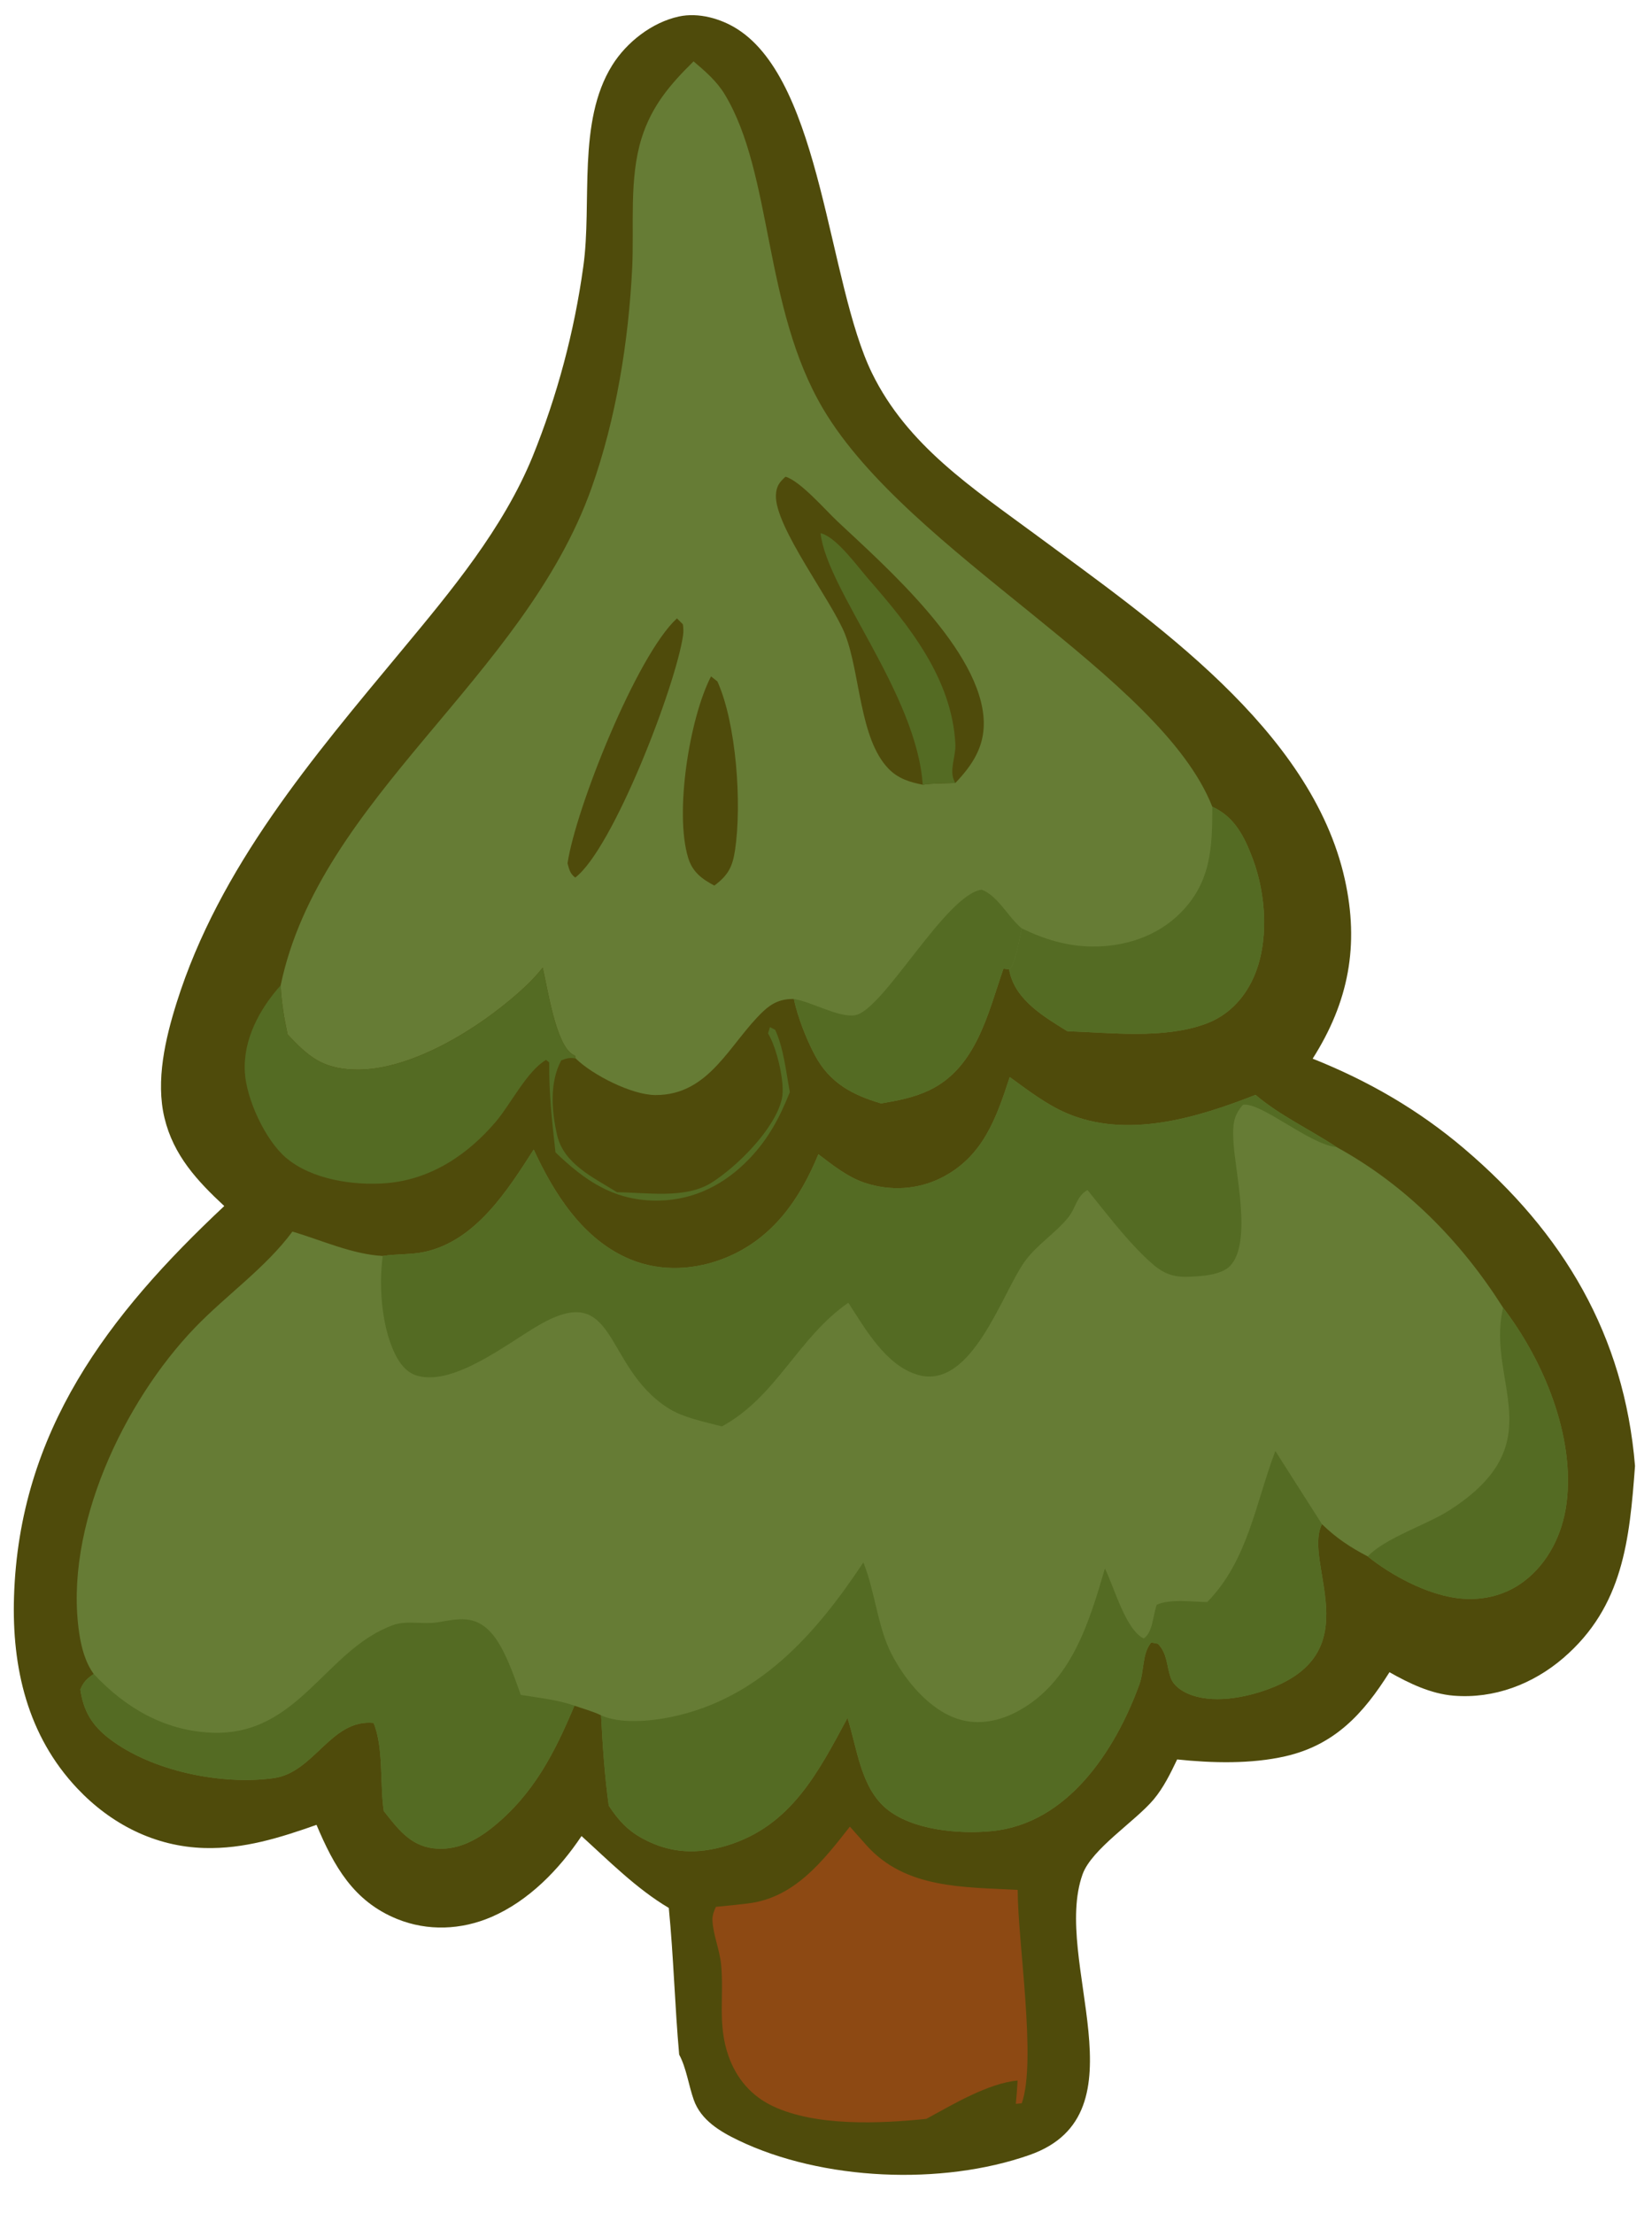 <?xml version="1.0" encoding="utf-8" ?><svg xmlns="http://www.w3.org/2000/svg" xmlns:xlink="http://www.w3.org/1999/xlink" width="106" height="142" viewBox="0 0 106 142"><path fill="#4F4B0B" d="M14.39 77.386C12.646 75.765 11.13 74.128 10.555 71.735C9.978 69.338 10.612 66.631 11.336 64.332C14.075 55.627 20.074 48.602 25.794 41.713C28.955 37.907 32.276 33.924 34.17 29.307C35.758 25.386 36.852 21.282 37.429 17.091C38.001 13.021 37.023 7.822 39.277 4.196C40.2 2.711 41.827 1.437 43.556 1.06C44.818 0.784 46.26 1.191 47.327 1.876C52.747 5.352 53.119 18.142 55.952 23.942C58.222 28.59 62.413 31.321 66.444 34.301C73.921 39.829 84.147 46.794 86.288 56.416C87.23 60.647 86.539 64.29 84.226 67.93C87.782 69.346 91.012 71.209 93.933 73.69C100.319 79.112 104.222 85.683 104.91 94.064C104.557 98.802 104.154 103.077 100.314 106.383C98.359 108.066 95.867 109.014 93.274 108.804C91.809 108.685 90.42 108.013 89.155 107.298C87.487 109.953 85.647 111.964 82.482 112.69C80.28 113.195 77.766 113.131 75.532 112.895C75.106 113.783 74.664 114.697 74.029 115.456C72.856 116.859 70.048 118.636 69.463 120.265C67.486 125.775 73.574 135.634 66.062 138.274C60.434 140.252 52.772 139.925 47.386 137.34C46.203 136.771 44.977 136.043 44.516 134.741C44.187 133.814 44.042 132.692 43.579 131.835C43.299 128.701 43.22 125.557 42.913 122.423C40.853 121.203 39.078 119.413 37.313 117.811C35.882 119.952 33.925 121.971 31.53 123.004C29.599 123.836 27.442 123.928 25.481 123.133C22.677 121.995 21.425 119.736 20.309 117.092C17.962 117.921 15.646 118.648 13.126 118.579C9.941 118.491 7.126 117.05 4.957 114.753C1.763 111.369 0.758 107.009 0.899 102.463C1.231 91.818 6.949 84.363 14.39 77.386Z"/><path fill="#667C35" d="M64.79 69.109C65.916 69.931 67.132 70.862 68.414 71.416C72.319 73.106 76.824 71.718 80.562 70.253C82.109 71.573 84.067 72.478 85.768 73.607C90.207 76.045 93.742 79.64 96.445 83.908C99.022 87.264 101.077 92.153 100.515 96.468C100.262 98.409 99.358 100.276 97.777 101.473C96.522 102.423 94.953 102.755 93.407 102.533C91.464 102.254 89.288 101.091 87.76 99.869C86.602 99.262 85.761 98.702 84.823 97.8C84.816 97.814 84.809 97.828 84.802 97.842C83.628 100.34 87.858 105.961 81.444 108.361C79.89 108.943 77.753 109.355 76.191 108.659C75.757 108.465 75.285 108.125 75.122 107.663C74.839 106.864 74.92 106.12 74.293 105.469L73.865 105.392C73.277 106.103 73.426 107.206 73.102 108.097C71.568 112.309 68.51 117.016 63.648 117.492C61.54 117.699 58.525 117.439 56.861 116.044C55.218 114.666 54.998 112.16 54.378 110.232C52.487 113.753 50.738 117.176 46.64 118.42C44.742 118.997 43.025 118.929 41.271 117.991C40.277 117.46 39.669 116.79 39.059 115.857C38.796 113.925 38.666 112.01 38.567 110.065C38.045 109.808 37.41 109.642 36.858 109.446C35.59 112.469 34.233 115.132 31.616 117.24C30.518 118.125 29.255 118.773 27.808 118.598C26.295 118.416 25.505 117.311 24.625 116.206C24.366 114.491 24.625 112.119 23.969 110.552C21.224 110.287 20.182 113.739 17.547 114.097C14.192 114.552 9.764 113.652 7.037 111.58C5.913 110.724 5.352 109.798 5.155 108.407C5.356 107.918 5.579 107.705 6.015 107.413C5.467 106.657 5.219 105.704 5.083 104.79C4.079 98.049 7.939 89.94 12.508 85.188C14.525 83.091 17.028 81.368 18.763 79.025C20.646 79.58 22.594 80.482 24.561 80.59C25.459 80.449 26.4 80.517 27.282 80.319C30.542 79.589 32.573 76.366 34.246 73.761C35.558 76.609 37.415 79.544 40.428 80.802C42.432 81.638 44.693 81.496 46.669 80.66C49.62 79.413 51.333 76.92 52.511 74.062C53.419 74.757 54.388 75.528 55.482 75.894C57.111 76.439 58.875 76.346 60.411 75.57C63.071 74.224 63.927 71.749 64.79 69.109Z"/><path fill="#546B23" d="M64.79 69.109C65.916 69.931 67.132 70.862 68.414 71.416C72.319 73.106 76.824 71.718 80.562 70.253C82.109 71.573 84.067 72.478 85.768 73.607C85.744 73.604 85.72 73.601 85.697 73.598C83.93 73.365 80.962 70.742 79.764 70.882C79.124 71.588 79.093 72.221 79.137 73.165C79.231 75.156 80.365 79.663 78.947 81.21C78.365 81.843 76.957 81.906 76.146 81.925C74.908 81.954 74.287 81.454 73.426 80.621C72.096 79.333 70.946 77.795 69.778 76.359C69.057 76.766 69.045 77.5 68.539 78.124C67.702 79.155 66.504 79.881 65.728 80.977C64.269 83.038 62.339 89.201 58.906 88.22C56.847 87.632 55.523 85.27 54.432 83.591C51.169 85.858 49.853 89.597 46.322 91.526C45.191 91.225 43.818 90.968 42.83 90.326C38.676 87.631 39.62 82.112 34.582 85.025C32.591 86.176 29.189 88.907 26.822 88.288C26.22 88.131 25.804 87.691 25.502 87.167C24.504 85.438 24.276 82.544 24.561 80.59C25.459 80.449 26.4 80.517 27.282 80.319C30.542 79.589 32.573 76.366 34.246 73.761C35.558 76.609 37.415 79.544 40.428 80.802C42.432 81.638 44.693 81.496 46.669 80.66C49.62 79.413 51.333 76.92 52.511 74.062C53.419 74.757 54.388 75.528 55.482 75.894C57.111 76.439 58.875 76.346 60.411 75.57C63.071 74.224 63.927 71.749 64.79 69.109Z"/><path fill="#546B23" d="M77.461 102.798C80.075 100.127 80.55 96.484 81.832 93.103L84.823 97.8C84.816 97.814 84.809 97.828 84.802 97.842C83.628 100.34 87.858 105.961 81.444 108.361C79.89 108.943 77.753 109.355 76.191 108.659C75.757 108.465 75.285 108.125 75.122 107.663C74.839 106.864 74.92 106.12 74.293 105.469L73.865 105.392C73.277 106.103 73.426 107.206 73.102 108.097C71.568 112.309 68.51 117.016 63.648 117.492C61.54 117.699 58.525 117.439 56.861 116.044C55.218 114.666 54.998 112.16 54.378 110.232C52.487 113.753 50.738 117.176 46.64 118.42C44.742 118.997 43.025 118.929 41.271 117.991C40.277 117.46 39.669 116.79 39.059 115.857C38.796 113.925 38.666 112.01 38.567 110.065C39.786 110.624 41.716 110.447 43.019 110.181C48.709 109.019 52.36 104.831 55.397 100.255C56.156 102.127 56.3 104.382 57.206 106.133C58.092 107.846 59.65 109.744 61.538 110.321C62.819 110.711 64.152 110.428 65.308 109.802C68.748 107.94 69.872 104.128 70.897 100.645C71.51 101.893 72.23 104.572 73.385 105.134C73.97 104.752 73.973 103.664 74.223 102.967C75.094 102.578 76.507 102.782 77.461 102.798Z"/><path fill="#546B23" d="M6.015 107.413C8.041 109.582 10.572 111.066 13.61 111.18C19.176 111.389 20.887 105.819 25.251 104.265C26.099 103.963 27.189 104.246 28.081 104.095C29.422 103.869 30.455 103.617 31.492 104.741C32.361 105.683 32.981 107.543 33.416 108.755C34.554 108.942 35.769 109.061 36.858 109.446C35.59 112.469 34.233 115.132 31.616 117.24C30.518 118.125 29.255 118.773 27.808 118.598C26.295 118.416 25.505 117.311 24.625 116.206C24.366 114.491 24.625 112.119 23.969 110.552C21.224 110.287 20.182 113.739 17.547 114.097C14.192 114.552 9.764 113.652 7.037 111.58C5.913 110.724 5.352 109.798 5.155 108.407C5.356 107.918 5.579 107.705 6.015 107.413Z"/><path fill="#546B23" d="M96.445 83.908C99.022 87.264 101.077 92.153 100.515 96.468C100.262 98.409 99.358 100.276 97.777 101.473C96.522 102.423 94.953 102.755 93.407 102.533C91.464 102.254 89.288 101.091 87.76 99.869C88.878 98.678 91.555 97.84 93.022 96.896C99.706 92.59 95.369 88.734 96.427 83.989L96.445 83.908Z"/><path fill="#667C35" d="M44.502 3.937C45.245 4.569 45.985 5.202 46.496 6.045C49.601 11.165 48.955 19.724 52.822 26.246C58.325 35.526 74.486 43.345 77.787 51.765C79.225 52.416 79.85 53.691 80.383 55.106C81.251 57.414 81.45 60.5 80.413 62.77C79.794 64.126 78.759 65.188 77.347 65.701C74.647 66.682 71.316 66.262 68.486 66.169C67.024 65.258 65.2 64.204 64.785 62.385C64.771 62.325 64.76 62.265 64.751 62.204L64.386 62.155C63.388 65.03 62.647 68.5 59.645 69.947C58.659 70.422 57.606 70.621 56.537 70.801C54.7 70.264 53.245 69.491 52.298 67.727C51.742 66.692 51.181 65.25 50.937 64.1C50.14 64.087 49.563 64.332 48.966 64.898C46.821 66.933 45.54 70.279 42.056 70.265C40.533 70.259 38.008 68.97 36.94 67.917L36.902 67.748C36.845 67.716 36.788 67.685 36.732 67.65C35.655 66.984 35.131 63.397 34.823 62.091C34.504 62.49 34.16 62.867 33.791 63.221C31.162 65.712 26.496 68.758 22.718 68.629C20.673 68.559 19.781 67.785 18.456 66.377C18.228 65.314 18.06 64.314 18.009 63.224C20.518 51.186 33.609 43.536 37.956 31.312C39.533 26.877 40.333 21.894 40.564 17.194C40.696 14.5 40.354 11.466 41.166 8.872C41.815 6.804 42.983 5.433 44.502 3.937Z"/><path fill="#546B23" d="M77.787 51.765C79.225 52.416 79.85 53.691 80.383 55.106C81.251 57.414 81.45 60.5 80.413 62.77C79.794 64.126 78.759 65.188 77.347 65.701C74.647 66.682 71.316 66.262 68.486 66.169C67.024 65.258 65.2 64.204 64.785 62.385C64.771 62.325 64.76 62.265 64.751 62.204C65.163 61.897 65.425 60.123 65.558 59.569C66.998 60.268 68.474 60.722 70.087 60.734C72.176 60.751 74.243 60.083 75.74 58.583C77.706 56.612 77.79 54.39 77.787 51.765Z"/><path fill="#546B23" d="M50.937 64.1C52.067 64.278 53.777 65.291 54.843 65.147C56.634 64.904 60.668 57.399 62.987 57.087C63.992 57.448 64.689 58.832 65.516 59.534L65.558 59.569C65.425 60.123 65.163 61.897 64.751 62.204L64.386 62.155C63.388 65.03 62.647 68.5 59.645 69.947C58.659 70.422 57.606 70.621 56.537 70.801C54.7 70.264 53.245 69.491 52.298 67.727C51.742 66.692 51.181 65.25 50.937 64.1Z"/><path fill="#4F4B0B" d="M59.206 50.351C58.358 50.184 57.625 49.959 57.007 49.32C55.138 47.385 55.2 43.179 54.22 40.691C53.381 38.562 49.701 33.792 49.787 31.77C49.81 31.211 50.005 30.944 50.404 30.589C51.345 30.857 52.976 32.741 53.727 33.446C56.827 36.357 63.016 41.769 63.123 46.32C63.161 47.939 62.377 49.111 61.301 50.239C60.617 50.272 59.881 50.252 59.206 50.351Z"/><path fill="#546B23" d="M59.206 50.351C58.812 44.513 53.055 37.858 52.65 34.212C52.694 34.224 52.737 34.235 52.78 34.25C53.769 34.598 55.062 36.396 55.744 37.178C58.358 40.171 61.08 43.55 61.302 47.746C61.343 48.519 60.878 49.45 61.249 50.147C61.265 50.178 61.284 50.209 61.301 50.239C60.617 50.272 59.881 50.252 59.206 50.351Z"/><path fill="#4F4B0B" d="M43.436 39.679L43.818 40.061C43.851 40.293 43.862 40.532 43.829 40.765C43.369 43.974 39.342 54.462 36.91 56.309C36.576 56.062 36.519 55.783 36.416 55.396C36.926 51.925 40.845 42.05 43.436 39.679Z"/><path fill="#4F4B0B" d="M45.623 43.401L46.033 43.725C47.253 46.442 47.606 51.568 47.164 54.545C47.002 55.63 46.715 56.167 45.835 56.824C45.029 56.392 44.441 55.962 44.16 55.053C43.264 52.155 44.251 46.051 45.623 43.401Z"/><path fill="#8D4913" d="M54.532 117.206L55.6 118.407C58.107 121.213 61.854 121.074 65.3 121.266C65.298 124.57 66.527 132.255 65.559 134.959L65.18 134.994C65.23 134.497 65.267 133.998 65.292 133.499C63.423 133.662 61.09 135.059 59.439 135.958C56.461 136.264 52.361 136.454 49.59 135.142C48.201 134.484 47.256 133.373 46.746 131.93C46.025 129.885 46.468 128.112 46.268 126.045C46.176 125.086 45.757 124.167 45.714 123.204C45.701 122.916 45.813 122.608 45.937 122.353C46.622 122.29 47.307 122.218 47.99 122.136C50.976 121.773 52.789 119.431 54.532 117.206Z"/><path fill="#546B23" d="M18.456 66.377C19.781 67.785 20.673 68.559 22.718 68.629C26.496 68.758 31.162 65.712 33.791 63.221C34.16 62.867 34.504 62.49 34.823 62.091C35.131 63.397 35.655 66.984 36.732 67.65C36.788 67.685 36.845 67.716 36.902 67.748L36.94 67.917C36.569 67.85 36.359 67.902 36.012 68.04C35.252 69.448 35.394 71.306 35.746 72.83C36.175 74.692 38.069 75.547 39.59 76.5C41.498 76.517 43.972 76.939 45.639 75.897C47.277 74.873 49.735 72.439 50.168 70.503C50.395 69.489 49.828 67.194 49.282 66.31L49.403 65.907L49.737 66.077C50.288 67.263 50.438 68.79 50.679 70.077C50.028 71.71 49.316 73.054 48.099 74.333C46.543 75.967 44.588 76.99 42.295 77.036C39.478 77.092 37.574 75.803 35.641 73.94C35.43 71.998 35.214 70.138 35.241 68.178L35.042 68.008C33.832 68.699 32.766 70.855 31.814 71.975C30.007 74.103 27.627 75.691 24.781 75.919C22.673 76.087 19.958 75.678 18.325 74.265C17.023 73.139 15.815 70.547 15.711 68.811C15.585 66.707 16.652 64.745 18.009 63.224C18.06 64.314 18.228 65.314 18.456 66.377Z"/></svg>